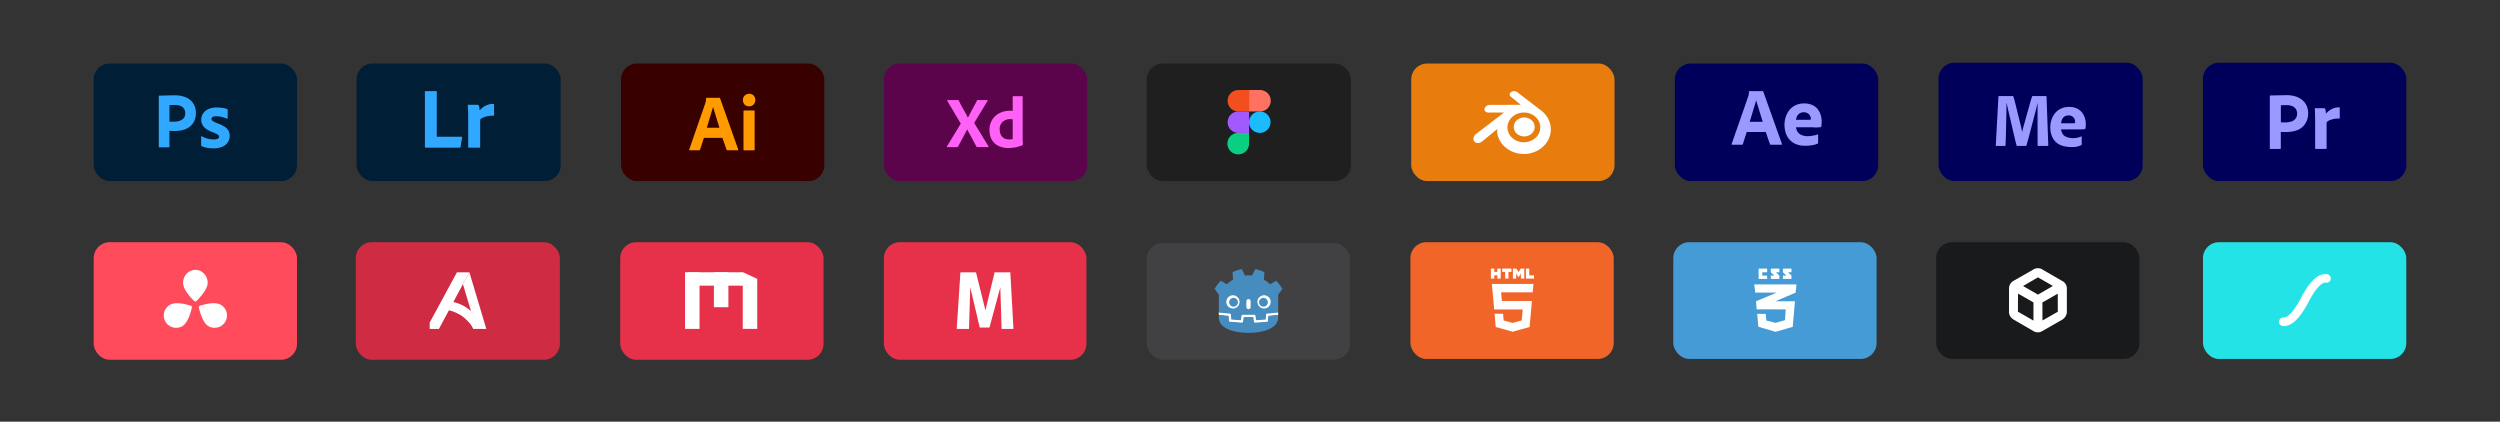 <svg xmlns="http://www.w3.org/2000/svg" width="3148" height="531" viewBox="0 0 3148 531">
  <rect x="0" y="0" width="3148" height="531" fill="#333333" stroke="none"/>
  <g id="habilidades" transform="translate(-517 -456)">
    <g id="Grupo_720" data-name="Grupo 720" transform="translate(467 456)">
      <rect id="Rectángulo_612" data-name="Rectángulo 612" width="3148" height="531" transform="translate(50)" fill="none"/>
    </g>
    <g id="Grupo_712" data-name="Grupo 712" transform="translate(635 534.841)">
      <g id="Grupo_709" data-name="Grupo 709" transform="translate(1326.001 227)">
        <g id="Grupo_700" data-name="Grupo 700" transform="translate(0)">
          <g id="Grupo_661" data-name="Grupo 661" transform="translate(0 0)">
            <rect id="Rectángulo_607" data-name="Rectángulo 607" width="256" height="147" rx="20" transform="translate(0 0.159)" fill="#414042"/>
          </g>
        </g>
        <g id="godot" transform="translate(85.542 32.99)">
          <g id="g78" transform="translate(5.183 53.951)">
            <path id="path80" d="M-739.994-7.471s-.124-.762-.2-.755l-13.818,1.333a2.246,2.246,0,0,0-2.031,2.085l-.38,5.441-10.69.763-.727-4.931a2.265,2.265,0,0,0-2.228-1.924h-14.584a2.265,2.265,0,0,0-2.228,1.924L-787.6,1.4l-10.69-.763-.38-5.441A2.246,2.246,0,0,0-800.7-6.893L-814.53-8.226c-.072-.007-.124.755-.2.755l-.019,2.99,11.708,1.888.383,5.489a2.264,2.264,0,0,0,2.086,2.09l14.723,1.05c.056,0,.111.006.166.006a2.264,2.264,0,0,0,2.225-1.924l.748-5.074h10.7l.748,5.074a2.264,2.264,0,0,0,2.227,1.924c.054,0,.109,0,.162-.006l14.725-1.05a2.264,2.264,0,0,0,2.086-2.09l.383-5.489,11.7-1.9Z" transform="translate(814.744 8.226)" fill="#fff"/>
          </g>
          <g id="g82-3" transform="translate(0 0)">
            <path id="path84-6" d="M-51.5-318.355v22.548c.041,0,.082,0,.123.006l13.823,1.333a1.488,1.488,0,0,1,1.342,1.378l.426,6.1,12.058.86.831-5.632a1.488,1.488,0,0,1,1.473-1.271H-6.837a1.488,1.488,0,0,1,1.472,1.271l.831,5.632,12.059-.86.426-6.1a1.489,1.489,0,0,1,1.342-1.378L23.111-295.8c.041,0,.082-.005.123-.006v-1.8l.006,0v-20.747h.051a81.379,81.379,0,0,0,5.151-7.428,57.808,57.808,0,0,0-7.629-10,74.592,74.592,0,0,0-7.572,4.4,39.309,39.309,0,0,0-3.89-3.2,46.723,46.723,0,0,0-4.18-2.718,86.3,86.3,0,0,0,.7-9.337,48.528,48.528,0,0,0-11.346-3.884,80.759,80.759,0,0,0-4.212,8.2,28.808,28.808,0,0,0-4.417-.354v0l-.029,0-.028,0v0a28.817,28.817,0,0,0-4.419.354,80.147,80.147,0,0,0-4.212-8.2,48.538,48.538,0,0,0-11.344,3.884,85.918,85.918,0,0,0,.706,9.337,46.417,46.417,0,0,0-4.181,2.718,39.586,39.586,0,0,0-3.891,3.2,74.51,74.51,0,0,0-7.572-4.4,57.843,57.843,0,0,0-7.628,10,81.3,81.3,0,0,0,5.151,7.428Z" transform="translate(56.699 350.513)" fill="#478cbf"/>
          </g>
          <g id="g86-7" transform="translate(5.179 57.688)">
            <path id="path88-5" d="M-617.269-11.864l-.428,6.134a1.489,1.489,0,0,1-1.379,1.381L-633.8-3.3c-.036,0-.072,0-.107,0a1.489,1.489,0,0,1-1.471-1.272l-.844-5.726h-12.014l-.845,5.726A1.487,1.487,0,0,1-650.66-3.3l-14.724-1.051a1.489,1.489,0,0,1-1.379-1.381l-.428-6.134-12.43-1.2c.006,1.336.023,2.8.023,3.091,0,13.128,16.653,19.437,37.343,19.51h.051c20.69-.073,37.337-6.382,37.337-19.51,0-.3.018-1.754.024-3.091Z" transform="translate(679.621 13.062)" fill="#478cbf"/>
          </g>
          <g id="g90-3" transform="translate(14.645 32.985)">
            <path id="path92-5" d="M-164.926-82.427a8.33,8.33,0,0,1-8.33,8.331,8.33,8.33,0,0,1-8.329-8.331,8.328,8.328,0,0,1,8.329-8.326,8.327,8.327,0,0,1,8.33,8.326" transform="translate(181.586 90.753)" fill="#fff"/>
          </g>
          <g id="g94-6" transform="translate(18.241 36.276)">
            <path id="path96-2" d="M-109.482-54.741a5.527,5.527,0,0,1-5.53,5.527,5.528,5.528,0,0,1-5.53-5.527,5.53,5.53,0,0,1,5.53-5.53,5.529,5.529,0,0,1,5.53,5.53" transform="translate(120.541 60.27)" fill="#478cbf"/>
          </g>
          <g id="g98-9" transform="translate(39.888 37.857)">
            <path id="path100-1" d="M-26.544-124.17a2.568,2.568,0,0,1-2.681-2.437v-7.669a2.569,2.569,0,0,1,2.681-2.437,2.571,2.571,0,0,1,2.684,2.437v7.669a2.571,2.571,0,0,1-2.684,2.437" transform="translate(29.226 136.713)" fill="#fff"/>
          </g>
          <g id="g102-2" transform="translate(53.835 32.985)">
            <path id="path104-7" d="M0-82.427A8.33,8.33,0,0,0,8.331-74.1a8.33,8.33,0,0,0,8.329-8.331,8.327,8.327,0,0,0-8.329-8.326A8.327,8.327,0,0,0,0-82.427" transform="translate(0 90.753)" fill="#fff"/>
          </g>
          <g id="g106-0" transform="translate(55.84 36.276)">
            <path id="path108-9" d="M0-54.741a5.526,5.526,0,0,0,5.527,5.527,5.527,5.527,0,0,0,5.53-5.527,5.529,5.529,0,0,0-5.53-5.53A5.528,5.528,0,0,0,0-54.741" transform="translate(0 60.27)" fill="#478cbf"/>
          </g>
        </g>
      </g>
      <g id="Grupo_663" data-name="Grupo 663" transform="translate(0 1)">
        <rect id="Rectángulo_607-2" data-name="Rectángulo 607" width="256" height="148" rx="20" transform="translate(0 0.159)" fill="#001e36"/>
        <g id="Grupo_647" data-name="Grupo 647" transform="translate(81.938 40.2)">
          <path id="Trazado_301" data-name="Trazado 301" d="M115.2,198V134.384c0-.433.185-.68.618-.68,1.051,0,2.04,0,3.462-.062,1.484-.062,3.029-.062,4.7-.124s3.462-.062,5.379-.124,3.771-.062,5.626-.062a36.355,36.355,0,0,1,12.736,1.917,22.081,22.081,0,0,1,8.285,5.07,19.685,19.685,0,0,1,4.513,7.048,23.664,23.664,0,0,1,1.422,8.037q0,7.976-3.71,13.169a21.181,21.181,0,0,1-9.954,7.543,40.073,40.073,0,0,1-13.911,2.1c-1.484,0-2.473,0-3.091-.062s-1.484-.062-2.658-.062v19.846a.77.77,0,0,1-.68.866H115.942C115.447,198.807,115.2,198.56,115.2,198Zm13.478-52.367V166.41c.866.062,1.669.124,2.411.124h3.277c4.269,0,9.2-1,12.18-4.39,2.565-2.914,2.572-8.694.495-11.871-2.466-3.771-7.4-4.864-11.623-4.761-1.608,0-3.029,0-4.2.062A14.122,14.122,0,0,0,128.678,145.637Zm71.842,17a21.883,21.883,0,0,0-5.935-2.1,32.586,32.586,0,0,0-6.924-.8,12.459,12.459,0,0,0-3.71.433,3.174,3.174,0,0,0-1.917,1.237,3.276,3.276,0,0,0-.495,1.669,2.75,2.75,0,0,0,.618,1.608,6.975,6.975,0,0,0,2.1,1.669c1.422.742,2.906,1.422,4.39,2.04a44.778,44.778,0,0,1,9.521,4.513,14.384,14.384,0,0,1,4.884,5.132,13.348,13.348,0,0,1,1.422,6.368,14.384,14.384,0,0,1-2.411,8.223,15.493,15.493,0,0,1-6.924,5.5,28.327,28.327,0,0,1-11.19,1.979,42.588,42.588,0,0,1-8.408-.8,24.939,24.939,0,0,1-6.306-1.979,1.216,1.216,0,0,1-.68-1.175V185.391a.671.671,0,0,1,.247-.556.471.471,0,0,1,.556.062,26.462,26.462,0,0,0,7.666,3.029,28.787,28.787,0,0,0,7.3.927,11.8,11.8,0,0,0,5.132-.866,2.872,2.872,0,0,0,1.669-2.6,3.276,3.276,0,0,0-1.484-2.473,26.228,26.228,0,0,0-6.059-2.906,37.828,37.828,0,0,1-8.779-4.451,16.008,16.008,0,0,1-4.7-5.255A13.269,13.269,0,0,1,168.68,164a14.541,14.541,0,0,1,2.1-7.481,15.242,15.242,0,0,1,6.492-5.688,23.975,23.975,0,0,1,10.943-2.164,53.291,53.291,0,0,1,7.666.556,21.746,21.746,0,0,1,5.317,1.422,1.086,1.086,0,0,1,.618.556,3.109,3.109,0,0,1,.124.742V162.02a.761.761,0,0,1-.309.618,1.645,1.645,0,0,1-1.113,0Z" transform="translate(-115.2 -133.333)" fill="#31a8ff"/>
        </g>
      </g>
      <g id="Grupo_664" data-name="Grupo 664" transform="translate(664 1)">
        <g id="Grupo_653" data-name="Grupo 653" transform="translate(0)">
          <rect id="Rectángulo_607-3" data-name="Rectángulo 607" width="256" height="148" rx="20" transform="translate(0 0.159)" fill="#390000"/>
          <g id="Grupo_654" data-name="Grupo 654" transform="translate(85.864 38.28)">
            <path id="Trazado_303" data-name="Trazado 303" d="M147.615,172.6H124.294l-4.765,14.733a1.1,1.1,0,0,1-1.191.878H106.552c-.69,0-.878-.376-.69-1.128l20.187-58.116c.188-.627.376-1.317.627-2.069a21.908,21.908,0,0,0,.376-4.075.621.621,0,0,1,.5-.69h16.237c.5,0,.752.188.815.5l22.883,64.573c.188.69,0,1-.627,1h-13.1a.946.946,0,0,1-1-.69ZM127.93,159.876h15.924l-8.025-26.143Zm53.226-27.02a7.759,7.759,0,0,1-5.58-2.194,8.143,8.143,0,0,1-2.131-5.768,7.377,7.377,0,0,1,2.257-5.58,8.029,8.029,0,0,1,5.58-2.194,7.506,7.506,0,0,1,5.7,2.194,8.619,8.619,0,0,1-.125,11.348A7.372,7.372,0,0,1,181.156,132.855Zm-7.021,54.417V139c0-.627.251-.878.815-.878h12.413c.564,0,.815.314.815.878v48.273c0,.69-.251,1-.815,1H175.075A.877.877,0,0,1,174.134,187.272Z" transform="translate(-105.793 -117.119)" fill="#ff9a00"/>
          </g>
        </g>
      </g>
      <g id="Grupo_665" data-name="Grupo 665" transform="translate(331.001 1)">
        <g id="Grupo_657" data-name="Grupo 657" transform="translate(0 0)">
          <rect id="Rectángulo_607-4" data-name="Rectángulo 607" width="257" height="148" rx="20" transform="translate(0 0.159)" fill="#001e36"/>
        </g>
        <g id="Grupo_658" data-name="Grupo 658" transform="translate(86.014 34.943)">
          <path id="Trazado_305" data-name="Trazado 305" d="M173.968,205.487H131.195c-.742,0-1.079-.4-1.079-1.214v-68.95a.84.84,0,0,1,.742-.945h13.493a.632.632,0,0,1,.742.54v56.874h31.169c.675,0,.877.337.742.945l-1.957,11.739a1.176,1.176,0,0,1-.4.81A1.143,1.143,0,0,1,173.968,205.487Zm10.795-53.973h11.806a1.519,1.519,0,0,1,1.417,1.079,4.263,4.263,0,0,1,.54,1.552c.135.675.27,1.417.337,2.091.067.742.135,1.552.135,2.429a25.11,25.11,0,0,1,7.219-5.8,20.143,20.143,0,0,1,10.053-2.429.84.84,0,0,1,.945.742V164.6c0,.54-.337.742-1.079.742a27.5,27.5,0,0,0-12.751,2.294,11.314,11.314,0,0,0-3.643,2.5v34.408c0,.675-.27.945-.877.945H185.708a.933.933,0,0,1-1.079-.81V167.031c0-1.619,0-3.306-.067-5.06s-.067-3.508-.135-5.262q-.1-2.234-.4-4.453a.622.622,0,0,1,.472-.742C184.56,151.446,184.628,151.446,184.763,151.514Z" transform="translate(-130.107 -134.367)" fill="#31a8ff"/>
        </g>
      </g>
      <g id="Grupo_670" data-name="Grupo 670" transform="translate(995 1)">
        <g id="Grupo_661-2" data-name="Grupo 661" transform="translate(0 0)">
          <rect id="Rectángulo_607-5" data-name="Rectángulo 607" width="256" height="148" rx="20" transform="translate(0 0.159)" fill="#5b034b"/>
        </g>
        <g id="Grupo_666" data-name="Grupo 666" transform="translate(79.141 41.266)">
          <path id="Trazado_307" data-name="Trazado 307" d="M125.987,121.5,109.1,149.372l18.067,29.6a.933.933,0,0,1,.091.681c-.061.213-.272.079-.635.139H113.731c-.908,0-1.544-.032-1.907-.638q-1.808-3.522-3.632-7.036-1.871-3.595-3.858-7.127-2.057-3.657-4.04-7.354H100.2q-1.831,3.659-3.768,7.263t-3.858,7.217q-1.907,3.588-3.9,7.128c-.243.545-.667.6-1.271.6H74.963c-.241,0-.377.1-.409-.147a.911.911,0,0,1,.136-.635L92.213,150.28,75.145,121.409q-.272-.362-.091-.59a.662.662,0,0,1,.545-.227H88.4a1.9,1.9,0,0,1,.817.136,1.645,1.645,0,0,1,.545.5q1.67,3.7,3.632,7.263,1.982,3.608,4.04,7.173,2.027,3.51,3.768,7.173h.091q1.783-3.659,3.677-7.263,1.86-3.541,3.813-7.127,1.928-3.54,3.768-7.127a1.4,1.4,0,0,1,.363-.59,1.321,1.321,0,0,1,.726-.136h11.894a.52.52,0,0,1,.454.908Zm26.056,59.468a28.129,28.129,0,0,1-12.121-2.542,19.27,19.27,0,0,1-8.489-7.672q-3.088-5.128-3.087-12.847a23.711,23.711,0,0,1,3.087-11.894,22.663,22.663,0,0,1,8.988-8.716,29.016,29.016,0,0,1,14.254-3.268q.453,0,1.18.045t1.725.136V116.324c0-.423.182-.635.545-.635h11.439a.482.482,0,0,1,.545.545v53.658q0,1.545.136,3.359t.227,3.268a.938.938,0,0,1-.545.908,45.038,45.038,0,0,1-9.17,2.724,49.239,49.239,0,0,1-8.716.817Zm5.538-11.258V144.924a9,9,0,0,0-1.5-.273,18.085,18.085,0,0,0-1.861-.091,14.022,14.022,0,0,0-6.355,1.452,11.683,11.683,0,0,0-6.628,11.349,16.015,16.015,0,0,0,.953,5.811,11.045,11.045,0,0,0,2.542,3.995,9.681,9.681,0,0,0,3.813,2.27,14.933,14.933,0,0,0,4.676.726q1.27,0,2.36-.091A9.707,9.707,0,0,0,157.581,169.71Z" transform="translate(-74.544 -115.684)" fill="#ff61f6"/>
        </g>
      </g>
      <g id="Grupo_671" data-name="Grupo 671" transform="translate(1326.001 1)">
        <g id="Grupo_669" data-name="Grupo 669" transform="translate(0 0)">
          <g id="Grupo_667" data-name="Grupo 667" transform="translate(0)">
            <rect id="Rectángulo_607-6" data-name="Rectángulo 607" width="257" height="148" rx="20" transform="translate(0 0.159)" fill="#1f1f1f"/>
          </g>
        </g>
        <g id="figma" transform="translate(101.839 33.526)">
          <path id="Trazado_109" data-name="Trazado 109" d="M13.5,226.993a13.5,13.5,0,0,0,13.5-13.5V200H13.5a13.5,13.5,0,1,0,0,26.993Z" transform="translate(0 -146.014)" fill="#0acf83"/>
          <path id="Trazado_110" data-name="Trazado 110" d="M0,113.5A13.5,13.5,0,0,1,13.5,100h13.5v26.993H13.5A13.5,13.5,0,0,1,0,113.5Z" transform="translate(0 -73.007)" fill="#a259ff"/>
          <path id="Trazado_111" data-name="Trazado 111" d="M0,13.5A13.5,13.5,0,0,1,13.5,0h13.5V26.993H13.5A13.5,13.5,0,0,1,0,13.5Z" transform="translate(0 0)" fill="#f24e1e"/>
          <path id="Trazado_112" data-name="Trazado 112" d="M100,0h13.5a13.5,13.5,0,1,1,0,26.993H100Z" transform="translate(-73.007 0)" fill="#ff7262"/>
          <path id="Trazado_113" data-name="Trazado 113" d="M126.993,113.5A13.5,13.5,0,1,1,113.5,100,13.5,13.5,0,0,1,126.993,113.5Z" transform="translate(-73.007 -73.007)" fill="#1abcfe"/>
        </g>
      </g>
      <g id="Grupo_673" data-name="Grupo 673" transform="translate(1659 1)">
        <g id="Grupo_672" data-name="Grupo 672" transform="translate(0 0)">
          <g id="Grupo_661-3" data-name="Grupo 661" transform="translate(0)">
            <rect id="Rectángulo_607-7" data-name="Rectángulo 607" width="256" height="148" rx="20" transform="translate(0 0.159)" fill="#e87d0d"/>
          </g>
        </g>
        <g id="blender" transform="translate(78.371 34.929)">
          <path id="Trazado_44" data-name="Trazado 44" d="M4190.2,2702.029a22.062,22.062,0,0,1-30.809.048,18.344,18.344,0,0,1-4.21-6.582,17.118,17.118,0,0,1-.965-7.352,17.407,17.407,0,0,1,2.111-6.927,19.161,19.161,0,0,1,4.684-5.563,22.235,22.235,0,0,1,27.575-.039,18.989,18.989,0,0,1,4.677,5.547,17.4,17.4,0,0,1,2.115,6.922,17.146,17.146,0,0,1-.97,7.357,18.553,18.553,0,0,1-4.208,6.59Z" transform="translate(-4111.301 -2643.913)" fill="#e87d0d"/>
          <path id="Trazado_45" data-name="Trazado 45" d="M4161.43,2687.885a11.486,11.486,0,0,1,4.169-8.137,14.158,14.158,0,0,1,17.956,0,11.517,11.517,0,0,1,4.172,8.137,11.3,11.3,0,0,1-3.511,8.738,14.109,14.109,0,0,1-19.279,0,11.3,11.3,0,0,1-3.507-8.738Z" transform="translate(-4110.654 -2643.4)" fill="#fff"/>
          <path id="Trazado_46" data-name="Trazado 46" d="M4144.651,2697.178a24.454,24.454,0,0,0,1.034,5.667,29.93,29.93,0,0,0,6.465,11.191,33.321,33.321,0,0,0,11.311,8.118,36.989,36.989,0,0,0,29.7-.052,33.62,33.62,0,0,0,11.3-8.156,30.161,30.161,0,0,0,6.456-11.211,28.409,28.409,0,0,0,1.215-6.257,28.758,28.758,0,0,0-4.323-17.5,31.635,31.635,0,0,0-7.519-8.292l0,0-30.419-23.354-.076-.064a6.773,6.773,0,0,0-7.553.013c-2.221,1.552-2.473,4.122-.5,5.741l-.01,0,12.689,10.323-38.685.04h-.049c-3.195,0-6.269,2.1-6.878,4.751-.621,2.7,1.548,4.939,4.874,4.955l0,.013,19.606-.041-34.987,26.856c-.044.036-.092.067-.131.1-3.3,2.526-4.365,6.731-2.29,9.393,2.111,2.7,6.6,2.707,9.933.011l19.094-15.625a29.933,29.933,0,0,0-.261,3.377Zm49.066,7.062a22.06,22.06,0,0,1-30.809.048,18.382,18.382,0,0,1-4.21-6.583,17.115,17.115,0,0,1-.964-7.352,17.431,17.431,0,0,1,2.11-6.926,19.141,19.141,0,0,1,4.684-5.564,22.24,22.24,0,0,1,27.577-.039,19.03,19.03,0,0,1,4.675,5.548,17.386,17.386,0,0,1,2.116,6.921,17.113,17.113,0,0,1-.969,7.357,18.548,18.548,0,0,1-4.21,6.59Z" transform="translate(-4114.821 -2646.124)" fill="#fff"/>
        </g>
      </g>
      <g id="Grupo_705" data-name="Grupo 705" transform="translate(1991 1)">
        <g id="Grupo_672-2" data-name="Grupo 672">
          <g id="Grupo_661-4" data-name="Grupo 661" transform="translate(0 0)">
            <rect id="Rectángulo_607-8" data-name="Rectángulo 607" width="256" height="148" rx="20" transform="translate(0 0.159)" fill="#00005b"/>
          </g>
        </g>
        <g id="Grupo_677" data-name="Grupo 677" transform="translate(71.478 34.929)">
          <path id="Trazado_309" data-name="Trazado 309" d="M106.207,185.994H82.287l-4.866,15.147a1.218,1.218,0,0,1-1.243.932H64.063q-1.036,0-.725-1.139l20.71-59.4c.207-.621.414-1.229.621-2.023a22.107,22.107,0,0,0,.414-4.193.641.641,0,0,1,.725-.725h16.464q.723,0,.829.518l23.505,65.924q.311,1.036-.621,1.036H112.523a.957.957,0,0,1-1.035-.725ZM94.2,146.4h-.1l-8.076,26.819h16.361Zm70.517,33.7h-20.4a14.547,14.547,0,0,0,1.968,5.705,10.655,10.655,0,0,0,4.711,3.883,19.676,19.676,0,0,0,8.232,1.613,37.309,37.309,0,0,0,6.679-.733,24.632,24.632,0,0,0,5.742-1.5c.345-.275.518-.1.518.518v9.837a1.532,1.532,0,0,1-.156.777,1.485,1.485,0,0,1-.466.466,26.344,26.344,0,0,1-6.415,1.911,45.512,45.512,0,0,1-9.112.777,29.528,29.528,0,0,1-12.322-2.278,21.964,21.964,0,0,1-8.076-6.109,23.919,23.919,0,0,1-4.453-8.439,33.229,33.229,0,0,1-1.346-9.371,32.636,32.636,0,0,1,1.6-10.2,26.646,26.646,0,0,1,4.815-8.8c4.733-5.735,11.248-8.125,18.535-8.125,6.28,0,12.721,2.08,16.775,7.09a23.552,23.552,0,0,1,3.831,7.3,26.018,26.018,0,0,1,1.243,7.87q0,2.279-.156,4.142t-.259,2.692a.939.939,0,0,1-.932.829q-.621,0-2.123.155t-3.727.207c-1.487.035-3.056-.218-4.712-.218Zm-20.4-9.433h13.565q2.485,0,3.676-.052a3.62,3.62,0,0,0,1.5-.5v-.622a8.279,8.279,0,0,0-.414-2.381,8.459,8.459,0,0,0-8.387-5.9,8.995,8.995,0,0,0-8.543,4.867A14.958,14.958,0,0,0,144.313,170.665Z" transform="translate(-63.266 -134.589)" fill="#99f"/>
        </g>
      </g>
      <g id="Grupo_696" data-name="Grupo 696" transform="translate(2323)">
        <g id="Grupo_689" data-name="Grupo 689" transform="translate(0 0)">
          <g id="Grupo_684" data-name="Grupo 684" transform="translate(0 0)">
            <g id="Grupo_661-5" data-name="Grupo 661" transform="translate(0 0)">
              <rect id="Rectángulo_607-9" data-name="Rectángulo 607" width="257" height="149" rx="20" transform="translate(0 0.159)" fill="#00005b"/>
            </g>
          </g>
          <g id="Grupo_686" data-name="Grupo 686" transform="translate(72.067 42.098)">
            <path id="Trazado_311" data-name="Trazado 311" d="M165.714,179.8H146.455a14.9,14.9,0,0,0,1.989,5.6c2.43,4.035,8.046,5.243,12.378,5.348a26.711,26.711,0,0,0,5.461-.429,26.3,26.3,0,0,0,5.719-1.71q.488-.39.489.488v9.287a1.445,1.445,0,0,1-.147.733,1.389,1.389,0,0,1-.44.44,27.4,27.4,0,0,1-6.355,2.1,39.272,39.272,0,0,1-7.917.311c-7.32-.453-14.374-2.008-19.258-7.919-3.849-4.657-5.475-10.857-5.474-16.814A28.2,28.2,0,0,1,138.96,159.3c4.421-5.355,10.669-7.776,17.5-7.869,6.113-.083,12.492,2.069,16.343,7a22.216,22.216,0,0,1,3.616,6.892,24.574,24.574,0,0,1,1.174,7.43q0,2.151-.147,3.91a16.821,16.821,0,0,1-.376,2.074.885.885,0,0,1-.88.782c-.39,0-1.059.049-2,.147s-2.625.059-4.025.091-2.886.05-4.448.049ZM146.4,172.037h12.805q2.347,0,3.47-.048a6.894,6.894,0,0,0,1.418-.147v-.586a16.479,16.479,0,0,0-.205-3.5,7.987,7.987,0,0,0-7.919-5.572,8.5,8.5,0,0,0-8.066,4.594A20.551,20.551,0,0,0,146.4,172.037Zm-47.589,5.4q-.929,3.421-1.3,5.475h-.093q-.59-2.96-1.206-5.914l-8.173-33.238c-.619-2.378-1.146-3.6-1.579-5.3a.928.928,0,0,0-1.021-.684H68.35a.656.656,0,0,0-.743.587l-3.343,61.33q-.092.587.14.734a1.119,1.119,0,0,0,.6.147H75.78c.494,0,.743-.26.743-.782.185-4.106.34-7.839.464-12.042l.743-33.482v-7.722h.186q.741,3.228,1.625,7.429L88.457,192.3c.711,3,1.347,5.216,1.9,7.5a1,1,0,0,0,1.114.782H101.97a1.026,1.026,0,0,0,1.021-.782c.558-2.281,1.254-4.5,2.09-7.5l10.263-39.249q.751-3.2,1.485-6.4h.093q0,1.566-.047,4.741v38.468c.029,3.651.047,6.714.047,10.038a.653.653,0,0,0,.185.538.728.728,0,0,0,.464.147h12.073a.8.8,0,0,0,.6-.245.652.652,0,0,0,.138-.635l-2.229-61.233a.738.738,0,0,0-.836-.684H110.7a.812.812,0,0,0-.836.684c-.434,1.7-1.006,2.986-1.718,5.494Z" transform="translate(-64.238 -137.768)" fill="#99f"/>
          </g>
        </g>
      </g>
      <g id="Grupo_695" data-name="Grupo 695" transform="translate(2656)">
        <g id="Grupo_687" data-name="Grupo 687" transform="translate(0 0)">
          <g id="Grupo_661-6" data-name="Grupo 661" transform="translate(0 0)">
            <rect id="Rectángulo_607-10" data-name="Rectángulo 607" width="256" height="149" rx="20" transform="translate(0 0.159)" fill="#00005b"/>
          </g>
        </g>
        <g id="Grupo_691" data-name="Grupo 691" transform="translate(84.145 40.981)">
          <path id="Trazado_313" data-name="Trazado 313" d="M142.056,133.337a37.579,37.579,0,0,1,13.165,1.981c6.01,2.254,10.953,6.408,13.23,12.527a24.461,24.461,0,0,1,1.47,8.308c0,9.423-4.972,18.031-14.124,21.41a41.423,41.423,0,0,1-14.38,2.173c-1.534,0-2.557,0-3.2-.064s-1.534-.064-2.748-.064v20.516a.8.8,0,0,1-.7.895h-12.4c-.511,0-.767-.256-.767-.831V134.423c0-.447.192-.7.639-.7,1.087,0,2.109,0,3.579-.064Zm-6.519,12.718v21.474c.895.064,1.726.128,2.492.128h3.387a23.873,23.873,0,0,0,7.35-1.15,10.03,10.03,0,0,0,7.222-9.97,9.739,9.739,0,0,0-5.944-9.331,18.756,18.756,0,0,0-7.542-1.278c-1.662,0-3.132,0-4.346.064A14.631,14.631,0,0,0,135.537,146.055Zm43.332,3.707h11.184a1.439,1.439,0,0,1,1.342,1.022,6.486,6.486,0,0,1,.383,1.6c.128.639.256,1.342.32,1.981.064.7.128,1.47.128,2.3a23.781,23.781,0,0,1,6.838-5.5,19.807,19.807,0,0,1,9.715-2.493.8.8,0,0,1,.895.7V162.1c0,.511-.32.7-1.022.7a27.807,27.807,0,0,0-6.9.639,26.307,26.307,0,0,0-5.369,1.726,9.938,9.938,0,0,0-3.259,2.365v32.595c0,.639-.256.895-.831.895H179.7a.884.884,0,0,1-1.022-.767V164.589c0-1.534,0-3.132-.064-4.793s-.064-3.323-.128-4.985c0-1.47-.128-2.876-.256-4.346a.589.589,0,0,1,.447-.7c0-.064.127-.064.191,0Z" transform="translate(-121.605 -133.337)" fill="#99f"/>
        </g>
      </g>
      <g id="Grupo_693" data-name="Grupo 693" transform="translate(0 226)">
        <g id="Grupo_692" data-name="Grupo 692" transform="translate(0 0)">
          <g id="Grupo_661-7" data-name="Grupo 661" transform="translate(0 0)">
            <rect id="Rectángulo_607-11" data-name="Rectángulo 607" width="256" height="148" rx="20" transform="translate(0 0.159)" fill="#ff4b5c"/>
          </g>
        </g>
        <g id="g6228" transform="translate(88.23 34.973)">
          <path id="path37" d="M25.818,29.739a12.421,12.421,0,0,0,.494,3.624,25.385,25.385,0,0,0,2.944,6.581,61.242,61.242,0,0,0,10.31,12.344,4.323,4.323,0,0,0,1.1.757,1.362,1.362,0,0,0,1.232.03,3.211,3.211,0,0,0,1.073-.774c1.349-1.394,2.682-2.791,3.958-4.232a68.592,68.592,0,0,0,5.061-6.414,33.245,33.245,0,0,0,3.6-6.536,14.524,14.524,0,0,0,1.073-7.233,16.3,16.3,0,0,0-5.235-10.433A14.468,14.468,0,0,0,38.97,13.618C31.329,14.8,25.789,21.838,25.818,29.738Z" transform="translate(-1.5 -13.423)" fill="#fff"/>
          <path id="path39" d="M54.765,63.979a13.416,13.416,0,0,1-3.121-.319,13.6,13.6,0,0,1-7.992-4.726A29.338,29.338,0,0,1,40.4,53.873a53.323,53.323,0,0,1-2.77-6.53,71,71,0,0,1-2.407-8.217,2.243,2.243,0,0,1,1.765-3.068c2.187-.683,4.39-1.294,6.636-1.79A45.431,45.431,0,0,1,54.91,33.059a23.961,23.961,0,0,1,3.224.348,13.9,13.9,0,0,1,7.86,4.218,15.145,15.145,0,0,1,4.215,13.643A15.489,15.489,0,0,1,54.765,63.979Z" transform="translate(9.1 8.955)" fill="#fff"/>
          <path id="path33" d="M30.159,63.979a13.417,13.417,0,0,0,3.121-.319,13.6,13.6,0,0,0,7.992-4.726,29.337,29.337,0,0,0,3.253-5.061,53.319,53.319,0,0,0,2.77-6.53A71,71,0,0,0,49.7,39.126a2.243,2.243,0,0,0-1.765-3.068c-2.187-.683-4.39-1.294-6.636-1.79a45.431,45.431,0,0,0-11.288-1.209,23.961,23.961,0,0,0-3.224.348,13.9,13.9,0,0,0-7.86,4.218,15.145,15.145,0,0,0-4.215,13.643A15.489,15.489,0,0,0,30.159,63.979Z" transform="translate(-14.455 8.955)" fill="#fff"/>
        </g>
      </g>
      <g id="Grupo_703" data-name="Grupo 703" transform="translate(2320 226)">
        <g id="Grupo_661-8" data-name="Grupo 661" transform="translate(0 0)">
          <rect id="Rectángulo_607-12" data-name="Rectángulo 607" width="256" height="147" rx="20" transform="translate(0 0.16)" fill="#181a1b"/>
        </g>
      </g>
      <g id="Grupo_704" data-name="Grupo 704" transform="translate(2656 226)">
        <g id="Grupo_661-9" data-name="Grupo 661" transform="translate(0 0)">
          <rect id="Rectángulo_607-13" data-name="Rectángulo 607" width="256" height="147" rx="20" transform="translate(0 0.16)" fill="#24e3e6"/>
        </g>
      </g>
      <g id="Grupo_706" data-name="Grupo 706" transform="translate(330 226)">
        <g id="Grupo_692-2" data-name="Grupo 692">
          <g id="Grupo_661-10" data-name="Grupo 661" transform="translate(0 0)">
            <rect id="Rectángulo_607-14" data-name="Rectángulo 607" width="257" height="148" rx="20" transform="translate(0 0.159)" fill="#cf2b43"/>
          </g>
        </g>
        <g id="armor" transform="translate(93.071 38.079)">
          <path id="Trazado_122" data-name="Trazado 122" d="M-12810.923-881.689a1.363,1.363,0,0,0,.3.136,53.7,53.7,0,0,1,11.754,4.166,58.833,58.833,0,0,1,10.482,7.233,1.123,1.123,0,0,0,.469.2l6.9,22.278h-4.622a28.409,28.409,0,0,0-3.184-5.568c-2.892-4.05-9.589-10.528-14.593-12.919-2.636-1.261-2.948-1.584-4.982-2.45a41.855,41.855,0,0,0-7.708-2.548c-.1-.019-.4-.1-.4-.1Z" transform="translate(12840.43 918.969)" fill="#fff"/>
          <path id="Trazado_123" data-name="Trazado 123" d="M-11967.282-2634.419l.02.039,16.9,56.426,12.561,0-21.292-71.262-.018,0" transform="translate(12009.105 2649.235)" fill="#fff"/>
          <path id="Trazado_121" data-name="Trazado 121" d="M-13916.96-2650l-34.289,63.282v8.009l11.646-.052,30.2-56.384,8.167-14.838" transform="translate(13951.249 2650)" fill="#fff"/>
        </g>
      </g>
      <g id="Grupo_707" data-name="Grupo 707" transform="translate(663 226)">
        <g id="Grupo_697" data-name="Grupo 697" transform="translate(0)">
          <g id="Grupo_661-11" data-name="Grupo 661" transform="translate(0 0)">
            <rect id="Rectángulo_607-15" data-name="Rectángulo 607" width="256" height="148" rx="20" transform="translate(0 0.159)" fill="#e7314a"/>
          </g>
        </g>
        <g id="Grupo_698" data-name="Grupo 698" transform="translate(81.611 37.989)">
          <rect id="Rectángulo_608" data-name="Rectángulo 608" width="18.245" height="71.292" transform="translate(0 0)" fill="#fff"/>
          <rect id="Rectángulo_609" data-name="Rectángulo 609" width="18.245" height="44.001" transform="translate(36.336 0)" fill="#fff"/>
          <rect id="Rectángulo_611" data-name="Rectángulo 611" width="16.865" height="68.839" transform="translate(72.978 0) rotate(90)" fill="#fff"/>
          <path id="Sustracción_11" data-name="Sustracción 11" d="M18.245,71.292H0V0H.309L18.245,8.363V71.292Z" transform="translate(72.672 0)" fill="#fff"/>
        </g>
      </g>
      <g id="Grupo_708" data-name="Grupo 708" transform="translate(995 226)">
        <g id="Grupo_699" data-name="Grupo 699">
          <g id="Grupo_661-12" data-name="Grupo 661" transform="translate(0 0)">
            <rect id="Rectángulo_607-16" data-name="Rectángulo 607" width="255" height="148" rx="20" transform="translate(0 0.159)" fill="#e7314a"/>
          </g>
        </g>
        <path id="Materialize" d="M2992-1420l-4.68,71.292h15.483l1.62-52.389,11.882,50.589h12.242l13.682-50.589,1.621,52.389H3058.8L3054.836-1420h-19.8l-11.522,47.888L3011.628-1420Z" transform="translate(-2895.644 1458.075)" fill="#fff"/>
      </g>
      <g id="Grupo_711" data-name="Grupo 711" transform="translate(1658 226)">
        <g id="Grupo_701" data-name="Grupo 701" transform="translate(0 0)">
          <g id="Grupo_661-13" data-name="Grupo 661" transform="translate(0 0)">
            <rect id="Rectángulo_607-17" data-name="Rectángulo 607" width="256" height="147" rx="20" transform="translate(0 0.16)" fill="#f16529"/>
          </g>
        </g>
        <path id="html" d="M17446.475,7510.351l-.5.14v-.279l-20.8-5.775-1.492-16.728h10.693l.76,8.5,11.342,3.064,11.379-3.069,1.238-13.819H17423.2l-2.621-29.361-.254-2.859h52.332l-.252,2.859-.49,5.4-.211,2.394h-39.738l.979,10.911h37.789l-.258,2.86-2.5,28.05-.162,1.8-20.768,5.756v.29l-.051.014Zm16.688-66.824v-12.665h4.236v8.479h5.953v4.187Zm-6.318,0v-6.277l-2.91,4.5h-.074l-2.916-4.5v6.277h-4.143v-12.665h4.414l2.719,4.451,2.711-4.451h4.414v12.665Zm-19.854,0v-8.464h-3.729v-4.2h11.686v4.2h-3.729v8.464Zm-9.8,0v-4.24h-3.873v4.24h-4.234v-12.665h4.234v4.182h3.873v-4.182h4.229v12.665Z" transform="translate(-17317.738 -7397.516)" fill="#fff"/>
      </g>
      <g id="Grupo_710" data-name="Grupo 710" transform="translate(1989 226)">
        <g id="Grupo_702" data-name="Grupo 702" transform="translate(0 0)">
          <g id="Grupo_661-14" data-name="Grupo 661" transform="translate(0 0)">
            <rect id="Rectángulo_607-18" data-name="Rectángulo 607" width="256" height="147" rx="20" transform="translate(0 0.16)" fill="#449bd6"/>
          </g>
        </g>
        <path id="css" d="M15846.988,7514.813v.011l-21.7-6.415-1.4-16.216h10.772l.7,8.4,11.528,2.911.1-.029v.013l11.938-3.362.817-13.532-12.755-.041h0l-23.8-.077h0l-.816-10.149h0l24.615-10.25,1.435-.6h-26.984l-1.281-10.382h53.2l-.525,5.19-.525,5.191-25.314,10.824-.06.025h24.48l-2.8,32.2-21.582,6.3Zm-21.322-66.6v-13.026h10.752v4.609h-6.145v4.211h6.145v4.206Zm30.592,0v-4.2s3.055,0,4.272,0c-2.083-2.081-2.833-2.769-4.272-4.208v-4.609h10.755v4.609h-4.3l4.3,4.211v4.206Zm-15.243,0v-4.2s3.053,0,4.271,0c-2.081-2.081-2.832-2.769-4.271-4.208v-4.609h10.756v4.609h-4.295l4.295,4.211v4.206Z" transform="translate(-15718.209 -7401.843)" fill="#fff"/>
      </g>
      <g id="modelviewer" transform="translate(2411.696 258.896)">
        <path id="_1" data-name="1" d="M210.318,3280.36l-24.128-13.93.05-.085a11.013,11.013,0,0,1-5.429-10.589v-28.874h.025a11.027,11.027,0,0,1,4.855-8.563l-.009-.015.27-.154q.406-.256.839-.478l24.022-13.7a11.01,11.01,0,0,1,13,.213l24.718,14.27.286.06a10.986,10.986,0,0,1,4.818,8.269h.012v.167a11.039,11.039,0,0,1,0,1.393v29.041c0,.016,0,.032,0,.049v.217h-.011a12.017,12.017,0,0,1-1.911,5.346,15.727,15.727,0,0,1-2.417,2.648s-1.267.959-1.334,1c-.312.2-2.283,1.293-24.751,14.173a11.011,11.011,0,0,1-12.9-.462Z" transform="translate(-180.759 -3201.958)" fill="#fff"/>
        <path id="_2" data-name="2" d="M141,3197.213l.127-22.789,19.442,11.144-.009,22.919Zm30.834-11.642,19.325-11,.067,22.687-19.341,11.048Zm-24.4-20.658L166.193,3154l18.781,10.826-18.7,10.9Z" transform="translate(-129.73 -3142.491)" fill="#181a1b"/>
      </g>
      <g id="lottiefiles" transform="translate(2751.651 266.302)">
        <path id="Trazado_151" data-name="Trazado 151" d="M160.633,100.287a5.382,5.382,0,0,1-1.573,10.649c-5.2-.771-13,7.329-21.731,23.983-11.144,21.261-21.517,31.391-32.437,30.583a5.383,5.383,0,0,1,.793-10.736c5.393.4,13.313-8.045,22.121-24.849C139.021,108.521,149.534,98.644,160.633,100.287Z" transform="translate(-99.911 -100.112)" fill="#fff"/>
      </g>
    </g>
  </g>
</svg>
